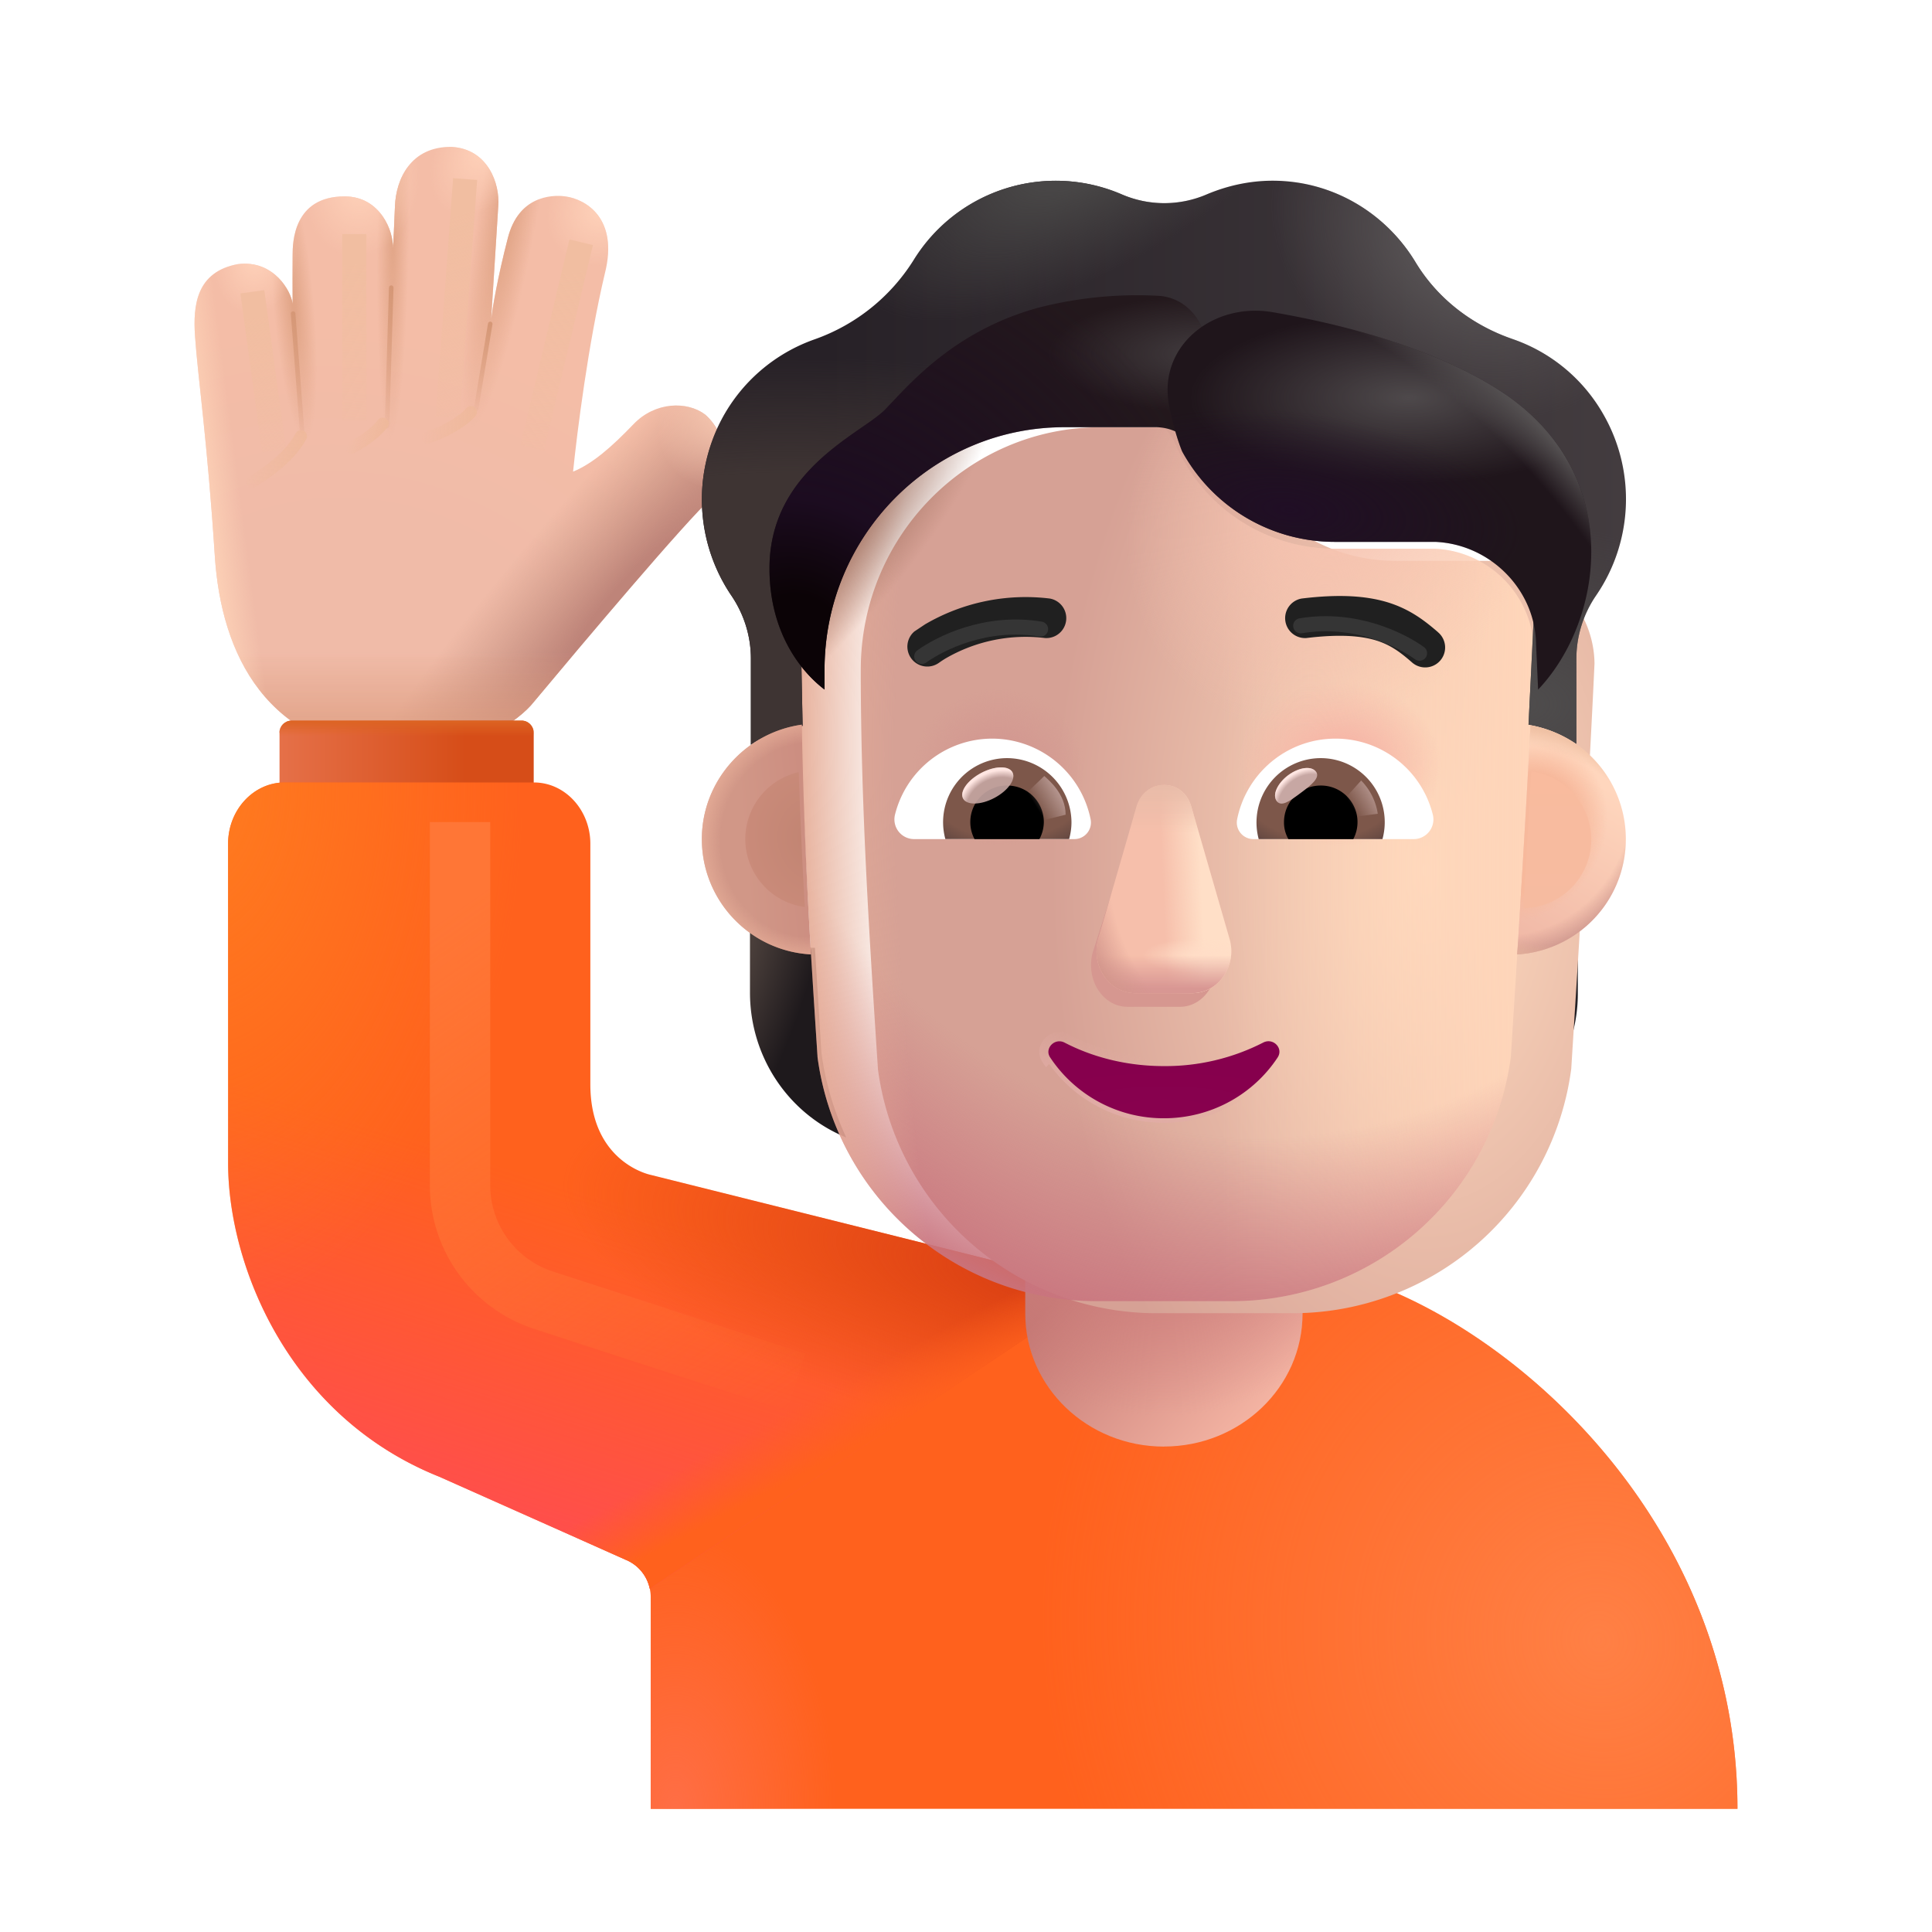 <svg xmlns="http://www.w3.org/2000/svg" width="32" height="32" fill="none"><path fill="url(#a)" d="M3.558 9.207c-.125-1.922-.281-2.959-.328-3.641-.035-.512.023-1.066.71-1.191.598-.075.884.451.907.66-.003-.2 0-.68 0-.805 0-.21.008-.977.86-.977.6 0 .816.588.8.864.01-.102.023-.413.035-.707.019-.434.252-.99.946-.977.597.04.793.613.765.977l-.117 1.867c.024-.188.102-.665.277-1.34.175-.675.702-.72.957-.683.326.046.88.36.649 1.273-.275 1.156-.462 2.644-.527 3.285.324-.133.642-.412 1.001-.787.36-.375.887-.383 1.184-.16.34.292.522.967.12 1.369-.463.425-2.13 2.405-2.958 3.395-.229.291-.997.875-2.234.875-2.203-.094-2.942-1.677-3.047-3.297Z"/><path fill="url(#b)" d="M3.558 9.207c-.125-1.922-.281-2.959-.328-3.641-.035-.512.023-1.066.71-1.191.598-.075.884.451.907.66-.003-.2 0-.68 0-.805 0-.21.008-.977.86-.977.6 0 .816.588.8.864.01-.102.023-.413.035-.707.019-.434.252-.99.946-.977.597.04.793.613.765.977l-.117 1.867c.024-.188.102-.665.277-1.34.175-.675.702-.72.957-.683.326.046.88.36.649 1.273-.275 1.156-.462 2.644-.527 3.285.324-.133.642-.412 1.001-.787.36-.375.887-.383 1.184-.16.34.292.522.967.12 1.369-.463.425-2.13 2.405-2.958 3.395-.229.291-.997.875-2.234.875-2.203-.094-2.942-1.677-3.047-3.297Z"/><path fill="url(#c)" d="M3.558 9.207c-.125-1.922-.281-2.959-.328-3.641-.035-.512.023-1.066.71-1.191.598-.075.884.451.907.66-.003-.2 0-.68 0-.805 0-.21.008-.977.86-.977.6 0 .816.588.8.864.01-.102.023-.413.035-.707.019-.434.252-.99.946-.977.597.04.793.613.765.977l-.117 1.867c.024-.188.102-.665.277-1.34.175-.675.702-.72.957-.683.326.046.88.36.649 1.273-.275 1.156-.462 2.644-.527 3.285.324-.133.642-.412 1.001-.787.36-.375.887-.383 1.184-.16.34.292.522.967.12 1.369-.463.425-2.13 2.405-2.958 3.395-.229.291-.997.875-2.234.875-2.203-.094-2.942-1.677-3.047-3.297Z"/><path fill="url(#d)" d="M3.558 9.207c-.125-1.922-.281-2.959-.328-3.641-.035-.512.023-1.066.71-1.191.598-.075.884.451.907.66-.003-.2 0-.68 0-.805 0-.21.008-.977.86-.977.6 0 .816.588.8.864.01-.102.023-.413.035-.707.019-.434.252-.99.946-.977.597.04.793.613.765.977l-.117 1.867c.024-.188.102-.665.277-1.34.175-.675.702-.72.957-.683.326.046.88.36.649 1.273-.275 1.156-.462 2.644-.527 3.285.324-.133.642-.412 1.001-.787.36-.375.887-.383 1.184-.16.34.292.522.967.12 1.369-.463.425-2.13 2.405-2.958 3.395-.229.291-.997.875-2.234.875-2.203-.094-2.942-1.677-3.047-3.297Z"/><path fill="url(#e)" d="M3.558 9.207c-.125-1.922-.281-2.959-.328-3.641-.035-.512.023-1.066.71-1.191.598-.075.884.451.907.66-.003-.2 0-.68 0-.805 0-.21.008-.977.86-.977.6 0 .816.588.8.864.01-.102.023-.413.035-.707.019-.434.252-.99.946-.977.597.04.793.613.765.977l-.117 1.867c.024-.188.102-.665.277-1.34.175-.675.702-.72.957-.683.326.046.88.36.649 1.273-.275 1.156-.462 2.644-.527 3.285.324-.133.642-.412 1.001-.787.36-.375.887-.383 1.184-.16.34.292.522.967.12 1.369-.463.425-2.13 2.405-2.958 3.395-.229.291-.997.875-2.234.875-2.203-.094-2.942-1.677-3.047-3.297Z"/><path fill="url(#f)" d="M3.558 9.207c-.125-1.922-.281-2.959-.328-3.641-.035-.512.023-1.066.71-1.191.598-.075.884.451.907.66-.003-.2 0-.68 0-.805 0-.21.008-.977.86-.977.6 0 .816.588.8.864.01-.102.023-.413.035-.707.019-.434.252-.99.946-.977.597.04.793.613.765.977l-.117 1.867c.024-.188.102-.665.277-1.34.175-.675.702-.72.957-.683.326.046.88.36.649 1.273-.275 1.156-.462 2.644-.527 3.285.324-.133.642-.412 1.001-.787.36-.375.887-.383 1.184-.16.34.292.522.967.12 1.369-.463.425-2.13 2.405-2.958 3.395-.229.291-.997.875-2.234.875-2.203-.094-2.942-1.677-3.047-3.297Z"/><path fill="url(#g)" d="M3.558 9.207c-.125-1.922-.281-2.959-.328-3.641-.035-.512.023-1.066.71-1.191.598-.075.884.451.907.66-.003-.2 0-.68 0-.805 0-.21.008-.977.86-.977.6 0 .816.588.8.864.01-.102.023-.413.035-.707.019-.434.252-.99.946-.977.597.04.793.613.765.977l-.117 1.867c.024-.188.102-.665.277-1.34.175-.675.702-.72.957-.683.326.046.88.36.649 1.273-.275 1.156-.462 2.644-.527 3.285.324-.133.642-.412 1.001-.787.36-.375.887-.383 1.184-.16.34.292.522.967.12 1.369-.463.425-2.13 2.405-2.958 3.395-.229.291-.997.875-2.234.875-2.203-.094-2.942-1.677-3.047-3.297Z"/><path fill="url(#h)" d="M3.558 9.207c-.125-1.922-.281-2.959-.328-3.641-.035-.512.023-1.066.71-1.191.598-.075.884.451.907.66-.003-.2 0-.68 0-.805 0-.21.008-.977.86-.977.6 0 .816.588.8.864.01-.102.023-.413.035-.707.019-.434.252-.99.946-.977.597.04.793.613.765.977l-.117 1.867c.024-.188.102-.665.277-1.34.175-.675.702-.72.957-.683.326.046.88.36.649 1.273-.275 1.156-.462 2.644-.527 3.285.324-.133.642-.412 1.001-.787.36-.375.887-.383 1.184-.16.34.292.522.967.12 1.369-.463.425-2.13 2.405-2.958 3.395-.229.291-.997.875-2.234.875-2.203-.094-2.942-1.677-3.047-3.297Z"/><path fill="url(#i)" d="M3.558 9.207c-.125-1.922-.281-2.959-.328-3.641-.035-.512.023-1.066.71-1.191.598-.075.884.451.907.66-.003-.2 0-.68 0-.805 0-.21.008-.977.86-.977.6 0 .816.588.8.864.01-.102.023-.413.035-.707.019-.434.252-.99.946-.977.597.04.793.613.765.977l-.117 1.867c.024-.188.102-.665.277-1.34.175-.675.702-.72.957-.683.326.046.88.36.649 1.273-.275 1.156-.462 2.644-.527 3.285.324-.133.642-.412 1.001-.787.36-.375.887-.383 1.184-.16.34.292.522.967.12 1.369-.463.425-2.13 2.405-2.958 3.395-.229.291-.997.875-2.234.875-2.203-.094-2.942-1.677-3.047-3.297Z"/><path fill="url(#j)" d="M3.558 9.207c-.125-1.922-.281-2.959-.328-3.641-.035-.512.023-1.066.71-1.191.598-.075.884.451.907.66-.003-.2 0-.68 0-.805 0-.21.008-.977.86-.977.6 0 .816.588.8.864.01-.102.023-.413.035-.707.019-.434.252-.99.946-.977.597.04.793.613.765.977l-.117 1.867c.024-.188.102-.665.277-1.34.175-.675.702-.72.957-.683.326.046.88.36.649 1.273-.275 1.156-.462 2.644-.527 3.285.324-.133.642-.412 1.001-.787.36-.375.887-.383 1.184-.16.34.292.522.967.12 1.369-.463.425-2.13 2.405-2.958 3.395-.229.291-.997.875-2.234.875-2.203-.094-2.942-1.677-3.047-3.297Z"/><path fill="url(#k)" d="M3.558 9.207c-.125-1.922-.281-2.959-.328-3.641-.035-.512.023-1.066.71-1.191.598-.075.884.451.907.66-.003-.2 0-.68 0-.805 0-.21.008-.977.86-.977.6 0 .816.588.8.864.01-.102.023-.413.035-.707.019-.434.252-.99.946-.977.597.04.793.613.765.977l-.117 1.867c.024-.188.102-.665.277-1.34.175-.675.702-.72.957-.683.326.046.88.36.649 1.273-.275 1.156-.462 2.644-.527 3.285.324-.133.642-.412 1.001-.787.36-.375.887-.383 1.184-.16.34.292.522.967.12 1.369-.463.425-2.13 2.405-2.958 3.395-.229.291-.997.875-2.234.875-2.203-.094-2.942-1.677-3.047-3.297Z"/><path fill="url(#l)" d="M3.558 9.207c-.125-1.922-.281-2.959-.328-3.641-.035-.512.023-1.066.71-1.191.598-.075.884.451.907.66-.003-.2 0-.68 0-.805 0-.21.008-.977.86-.977.6 0 .816.588.8.864.01-.102.023-.413.035-.707.019-.434.252-.99.946-.977.597.04.793.613.765.977l-.117 1.867c.024-.188.102-.665.277-1.34.175-.675.702-.72.957-.683.326.046.88.36.649 1.273-.275 1.156-.462 2.644-.527 3.285.324-.133.642-.412 1.001-.787.36-.375.887-.383 1.184-.16.34.292.522.967.12 1.369-.463.425-2.13 2.405-2.958 3.395-.229.291-.997.875-2.234.875-2.203-.094-2.942-1.677-3.047-3.297Z"/><path fill="url(#m)" d="M4.628 12.136c0-.11.09-.2.2-.2H8.64c.11 0 .2.09.2.2v1.714H4.63v-1.714Z"/><path fill="url(#n)" d="M4.628 12.136c0-.11.09-.2.2-.2H8.64c.11 0 .2.09.2.2v1.714H4.63v-1.714Z"/><path fill="#FF611D" d="M20.305 20.96h.973c2.5 0 7.5 3.5 7.5 9h-18v-3.5a.67.67 0 0 0-.416-.626L7.278 24.46c-2.5-1-3.5-3.5-3.5-5.198v-5.287c0-.564.425-1.015.935-1.015h4.13c.52 0 .935.461.935 1.015v3.985c0 1.302 1 1.5 1 1.5l6 1.5h3.527Z"/><path fill="url(#o)" d="M20.305 20.96h.973c2.5 0 7.5 3.5 7.5 9h-18v-3.5a.67.67 0 0 0-.416-.626L7.278 24.46c-2.5-1-3.5-3.5-3.5-5.198v-5.287c0-.564.425-1.015.935-1.015h4.13c.52 0 .935.461.935 1.015v3.985c0 1.302 1 1.5 1 1.5l6 1.5h3.527Z"/><path fill="url(#p)" d="M20.305 20.96h.973c2.5 0 7.5 3.5 7.5 9h-18v-3.5a.67.67 0 0 0-.416-.626L7.278 24.46c-2.5-1-3.5-3.5-3.5-5.198v-5.287c0-.564.425-1.015.935-1.015h4.13c.52 0 .935.461.935 1.015v3.985c0 1.302 1 1.5 1 1.5l6 1.5h3.527Z"/><path fill="url(#q)" d="m18.636 21.069-7.874 5.245a.66.66 0 0 0-.4-.48L7.278 24.46c-2.5-1-3.5-3.5-3.5-5.198v-5.287c0-.564.425-1.015.935-1.015h4.13c.52 0 .935.461.935 1.015v3.985c0 1.302 1 1.5 1 1.5l6 1.5 1.858.11Z"/><path fill="url(#r)" d="m18.636 21.069-7.874 5.245a.66.66 0 0 0-.4-.48L7.278 24.46c-2.5-1-3.5-3.5-3.5-5.198v-5.287c0-.564.425-1.015.935-1.015h4.13c.52 0 .935.461.935 1.015v3.985c0 1.302 1 1.5 1 1.5l6 1.5 1.858.11Z"/><path fill="url(#s)" d="m18.636 21.069-7.874 5.245a.66.66 0 0 0-.4-.48L7.278 24.46c-2.5-1-3.5-3.5-3.5-5.198v-5.287c0-.564.425-1.015.935-1.015h4.13c.52 0 .935.461.935 1.015v3.985c0 1.302 1 1.5 1 1.5l6 1.5 1.858.11Z"/><path fill="url(#t)" d="m18.636 21.069-7.874 5.245a.66.66 0 0 0-.4-.48L7.278 24.46c-2.5-1-3.5-3.5-3.5-5.198v-5.287c0-.564.425-1.015.935-1.015h4.13c.52 0 .935.461.935 1.015v3.985c0 1.302 1 1.5 1 1.5l6 1.5 1.858.11Z"/><path fill="url(#u)" d="M19.278 23.96c-1.268 0-2.296-.986-2.296-2.201v-2.6c0-1.214 1.028-2.2 2.296-2.2 1.268 0 2.296.986 2.296 2.2v2.6c0 1.215-1.028 2.2-2.296 2.2Z"/><path fill="url(#v)" d="M19.278 23.96c-1.268 0-2.296-.986-2.296-2.201v-2.6c0-1.214 1.028-2.2 2.296-2.2 1.268 0 2.296.986 2.296 2.2v2.6c0 1.215-1.028 2.2-2.296 2.2Z"/><g filter="url(#w)"><path stroke="url(#x)" d="M7.62 13.616v6.016A2 2 0 0 0 9 21.534l4.183 1.363"/></g><g filter="url(#y)"><path stroke="url(#z)" stroke-linecap="round" stroke-width=".075" d="m4.855 5.194.148 1.945"/></g><g filter="url(#A)"><path stroke="url(#B)" stroke-linecap="round" stroke-width=".075" d="M6.48 4.764 6.41 7.06"/></g><g filter="url(#C)"><path stroke="url(#D)" stroke-linecap="round" stroke-width=".075" d="m8.12 5.365-.234 1.407"/></g><g filter="url(#E)"><path stroke="url(#F)" stroke-width=".4" d="m4.18 4.833.36 2.633"/></g><g filter="url(#G)"><path stroke="url(#H)" stroke-width=".4" d="M5.868 3.877v3.089"/></g><g filter="url(#I)"><path stroke="url(#J)" stroke-width=".4" d="M7.704 2.966 7.415 6.91"/></g><g filter="url(#K)"><path stroke="url(#L)" stroke-width=".4" d="m9.626 4.013-.812 3.406"/></g><g filter="url(#M)"><path stroke="url(#N)" stroke-linecap="round" stroke-width=".2" d="M4.173 7.981c.11-.062.617-.378.812-.757"/></g><g filter="url(#O)"><path stroke="url(#P)" stroke-linecap="round" stroke-width=".2" d="M6.34 7.016c-.13.165-.332.3-.518.4"/></g><g filter="url(#Q)"><path stroke="url(#R)" stroke-linecap="round" stroke-width=".2" d="M7.8 6.824c-.131.165-.502.36-.713.423"/></g><path fill="url(#S)" d="M25.058 15.7a1.95 1.95 0 0 0 1.076-.367v1.107a2.583 2.583 0 0 1-1.594 2.4c.202-.43.341-.9.41-1.402l.108-1.738Z"/><path fill="url(#T)" d="M13.497 15.7a1.95 1.95 0 0 1-1.075-.367v1.107c0 1.062.633 2.008 1.594 2.4a4.86 4.86 0 0 1-.411-1.402l-.108-1.738Z"/><g filter="url(#U)"><path fill="url(#V)" d="M13.54 17.501a4.656 4.656 0 0 0 4.621 4.05h2.243a4.656 4.656 0 0 0 4.621-4.05c.14-2.24.281-4.47.385-6.709a1.723 1.723 0 0 0-1.64-1.703h-1.664a2.88 2.88 0 0 1-2.63-1.716.79.79 0 0 0-.732-.497h-1.513c-2.195 0-3.974 1.799-3.974 4.018 0 2.213.139 4.39.284 6.607Z"/></g><path fill="url(#W)" d="M13.54 17.501a4.656 4.656 0 0 0 4.621 4.05h2.243a4.656 4.656 0 0 0 4.621-4.05c.14-2.24.281-4.47.385-6.709a1.723 1.723 0 0 0-1.64-1.703h-1.664a2.88 2.88 0 0 1-2.63-1.716.79.79 0 0 0-.732-.497h-1.513c-2.195 0-3.974 1.799-3.974 4.018 0 2.213.139 4.39.284 6.607Z"/><path fill="url(#X)" d="M13.54 17.501a4.656 4.656 0 0 0 4.621 4.05h2.243a4.656 4.656 0 0 0 4.621-4.05c.14-2.24.281-4.47.385-6.709a1.723 1.723 0 0 0-1.64-1.703h-1.664a2.88 2.88 0 0 1-2.63-1.716.79.79 0 0 0-.732-.497h-1.513c-2.195 0-3.974 1.799-3.974 4.018 0 2.213.139 4.39.284 6.607Z"/><path fill="url(#Y)" d="M13.54 17.501a4.656 4.656 0 0 0 4.621 4.05h2.243a4.656 4.656 0 0 0 4.621-4.05c.14-2.24.281-4.47.385-6.709a1.723 1.723 0 0 0-1.64-1.703h-1.664a2.88 2.88 0 0 1-2.63-1.716.79.79 0 0 0-.732-.497h-1.513c-2.195 0-3.974 1.799-3.974 4.018 0 2.213.139 4.39.284 6.607Z"/><path fill="url(#Z)" d="M13.54 17.501a4.656 4.656 0 0 0 4.621 4.05h2.243a4.656 4.656 0 0 0 4.621-4.05c.14-2.24.281-4.47.385-6.709a1.723 1.723 0 0 0-1.64-1.703h-1.664a2.88 2.88 0 0 1-2.63-1.716.79.79 0 0 0-.732-.497h-1.513c-2.195 0-3.974 1.799-3.974 4.018 0 2.213.139 4.39.284 6.607Z"/><path fill="url(#aa)" d="M13.54 17.501a4.656 4.656 0 0 0 4.621 4.05h2.243a4.656 4.656 0 0 0 4.621-4.05c.14-2.24.281-4.47.385-6.709a1.723 1.723 0 0 0-1.64-1.703h-1.664a2.88 2.88 0 0 1-2.63-1.716.79.79 0 0 0-.732-.497h-1.513c-2.195 0-3.974 1.799-3.974 4.018 0 2.213.139 4.39.284 6.607Z"/><path fill="url(#ab)" d="M13.54 17.501a4.656 4.656 0 0 0 4.621 4.05h2.243a4.656 4.656 0 0 0 4.621-4.05c.14-2.24.281-4.47.385-6.709a1.723 1.723 0 0 0-1.64-1.703h-1.664a2.88 2.88 0 0 1-2.63-1.716.79.79 0 0 0-.732-.497h-1.513c-2.195 0-3.974 1.799-3.974 4.018 0 2.213.139 4.39.284 6.607Z"/><path fill="url(#ac)" d="M13.54 17.501a4.656 4.656 0 0 0 4.621 4.05h2.243a4.656 4.656 0 0 0 4.621-4.05c.14-2.24.281-4.47.385-6.709a1.723 1.723 0 0 0-1.64-1.703h-1.664a2.88 2.88 0 0 1-2.63-1.716.79.79 0 0 0-.732-.497h-1.513c-2.195 0-3.974 1.799-3.974 4.018 0 2.213.139 4.39.284 6.607Z"/><g filter="url(#ad)"><path fill="#D69790" d="m18.8 13.59-.702 2.187c-.12.45.168.899.576.899h.87c.408 0 .696-.457.576-.9l-.588-2.185c-.126-.484-.6-.484-.731 0Z"/></g><g filter="url(#ae)"><path fill="#F6BFAB" d="m18.823 13.364-.632 2.186c-.129.45.18.9.62.9h.934c.439 0 .749-.457.62-.9l-.632-2.186c-.136-.484-.768-.484-.91 0Z"/><path fill="url(#af)" d="m18.823 13.364-.632 2.186c-.129.45.18.9.62.9h.934c.439 0 .749-.457.62-.9l-.632-2.186c-.136-.484-.768-.484-.91 0Z"/><path fill="url(#ag)" d="m18.823 13.364-.632 2.186c-.129.45.18.9.62.9h.934c.439 0 .749-.457.62-.9l-.632-2.186c-.136-.484-.768-.484-.91 0Z"/><path fill="url(#ah)" d="m18.823 13.364-.632 2.186c-.129.45.18.9.62.9h.934c.439 0 .749-.457.62-.9l-.632-2.186c-.136-.484-.768-.484-.91 0Z"/><path fill="url(#ai)" d="m18.823 13.364-.632 2.186c-.129.45.18.9.62.9h.934c.439 0 .749-.457.62-.9l-.632-2.186c-.136-.484-.768-.484-.91 0Z"/><path fill="url(#aj)" d="m18.823 13.364-.632 2.186c-.129.45.18.9.62.9h.934c.439 0 .749-.457.62-.9l-.632-2.186c-.136-.484-.768-.484-.91 0Z"/></g><g filter="url(#ak)"><path stroke="url(#al)" stroke-width=".15" d="M17.665 17.2a3.498 3.498 0 0 0 1.613.383 3.48 3.48 0 0 0 1.613-.382.257.257 0 0 1 .306.05.24.24 0 0 1 .026.306l-.062-.041a2.251 2.251 0 0 1-1.883 1.006c-.79 0-1.484-.402-1.883-1.006l.27-.315Zm0 0a.257.257 0 0 0-.306.053.238.238 0 0 0-.026.305l.332-.357Z"/></g><path fill="url(#am)" d="M19.278 17.658c-.604 0-1.17-.142-1.647-.39-.163-.083-.338.1-.236.248a2.252 2.252 0 0 0 1.883 1.006c.79 0 1.485-.402 1.883-1.006.102-.154-.073-.331-.236-.249a3.554 3.554 0 0 1-1.647.391Z"/><g filter="url(#an)"><path fill="url(#ao)" d="M25.05 6.315a2.76 2.76 0 0 1 1.508 1.25 2.819 2.819 0 0 1-.126 3.004c-.208.306-.322.67-.322 1.04v1.412a2.072 2.072 0 0 0-.793-.319l.093-1.91a1.723 1.723 0 0 0-1.64-1.703h-1.665a2.88 2.88 0 0 1-2.63-1.716.79.79 0 0 0-.73-.497H17.23c-2.194 0-3.973 1.799-3.973 4.018l.037 1.828c-.302.045-.618.145-.857.314v-1.428c0-.37-.113-.733-.321-1.04a2.843 2.843 0 0 1-.17-2.908 2.788 2.788 0 0 1 1.545-1.339 3.188 3.188 0 0 0 1.646-1.32 2.765 2.765 0 0 1 3.437-1.084c.454.197.965.197 1.419 0 .334-.14.7-.224 1.085-.224 1.002 0 1.879.543 2.365 1.346.365.606.94 1.046 1.608 1.276Z"/><path fill="url(#ap)" d="M25.05 6.315a2.76 2.76 0 0 1 1.508 1.25 2.819 2.819 0 0 1-.126 3.004c-.208.306-.322.67-.322 1.04v1.412a2.072 2.072 0 0 0-.793-.319l.093-1.91a1.723 1.723 0 0 0-1.64-1.703h-1.665a2.88 2.88 0 0 1-2.63-1.716.79.79 0 0 0-.73-.497H17.23c-2.194 0-3.973 1.799-3.973 4.018l.037 1.828c-.302.045-.618.145-.857.314v-1.428c0-.37-.113-.733-.321-1.04a2.843 2.843 0 0 1-.17-2.908 2.788 2.788 0 0 1 1.545-1.339 3.188 3.188 0 0 0 1.646-1.32 2.765 2.765 0 0 1 3.437-1.084c.454.197.965.197 1.419 0 .334-.14.7-.224 1.085-.224 1.002 0 1.879.543 2.365 1.346.365.606.94 1.046 1.608 1.276Z"/><path fill="url(#aq)" d="M25.05 6.315a2.76 2.76 0 0 1 1.508 1.25 2.819 2.819 0 0 1-.126 3.004c-.208.306-.322.67-.322 1.04v1.412a2.072 2.072 0 0 0-.793-.319l.093-1.91a1.723 1.723 0 0 0-1.64-1.703h-1.665a2.88 2.88 0 0 1-2.63-1.716.79.79 0 0 0-.73-.497H17.23c-2.194 0-3.973 1.799-3.973 4.018l.037 1.828c-.302.045-.618.145-.857.314v-1.428c0-.37-.113-.733-.321-1.04a2.843 2.843 0 0 1-.17-2.908 2.788 2.788 0 0 1 1.545-1.339 3.188 3.188 0 0 0 1.646-1.32 2.765 2.765 0 0 1 3.437-1.084c.454.197.965.197 1.419 0 .334-.14.7-.224 1.085-.224 1.002 0 1.879.543 2.365 1.346.365.606.94 1.046 1.608 1.276Z"/><path fill="url(#ar)" d="M25.05 6.315a2.76 2.76 0 0 1 1.508 1.25 2.819 2.819 0 0 1-.126 3.004c-.208.306-.322.67-.322 1.04v1.412a2.072 2.072 0 0 0-.793-.319l.093-1.91a1.723 1.723 0 0 0-1.64-1.703h-1.665a2.88 2.88 0 0 1-2.63-1.716.79.79 0 0 0-.73-.497H17.23c-2.194 0-3.973 1.799-3.973 4.018l.037 1.828c-.302.045-.618.145-.857.314v-1.428c0-.37-.113-.733-.321-1.04a2.843 2.843 0 0 1-.17-2.908 2.788 2.788 0 0 1 1.545-1.339 3.188 3.188 0 0 0 1.646-1.32 2.765 2.765 0 0 1 3.437-1.084c.454.197.965.197 1.419 0 .334-.14.7-.224 1.085-.224 1.002 0 1.879.543 2.365 1.346.365.606.94 1.046 1.608 1.276Z"/><path fill="url(#as)" d="M25.05 6.315a2.76 2.76 0 0 1 1.508 1.25 2.819 2.819 0 0 1-.126 3.004c-.208.306-.322.67-.322 1.04v1.412a2.072 2.072 0 0 0-.793-.319l.093-1.91a1.723 1.723 0 0 0-1.64-1.703h-1.665a2.88 2.88 0 0 1-2.63-1.716.79.79 0 0 0-.73-.497H17.23c-2.194 0-3.973 1.799-3.973 4.018l.037 1.828c-.302.045-.618.145-.857.314v-1.428c0-.37-.113-.733-.321-1.04a2.843 2.843 0 0 1-.17-2.908 2.788 2.788 0 0 1 1.545-1.339 3.188 3.188 0 0 0 1.646-1.32 2.765 2.765 0 0 1 3.437-1.084c.454.197.965.197 1.419 0 .334-.14.7-.224 1.085-.224 1.002 0 1.879.543 2.365 1.346.365.606.94 1.046 1.608 1.276Z"/></g><g filter="url(#at)"><path fill="#202020" d="M23.717 10.67c-.209-.18-.451-.373-.818-.489-.362-.113-.815-.144-1.442-.067a.33.33 0 0 0 .08.654c.573-.07.923-.033 1.164.042.236.075.395.195.582.358a.33.33 0 1 0 .434-.497Z"/></g><g filter="url(#au)"><path fill="#202020" d="M15.222 10.541a3.299 3.299 0 0 1 2.068-.427.33.33 0 0 1-.08.654 2.639 2.639 0 0 0-1.65.339 1.694 1.694 0 0 0-.108.071l-.003.002a.33.33 0 0 1-.404-.521l.177-.118Z"/></g><g filter="url(#av)"><path fill="#23181C" d="M19.554 7.536a2.994 2.994 0 0 1-.078-.163.79.79 0 0 0-.732-.497H17.23c-2.194 0-3.973 1.798-3.973 4.018v.327c-.404-.307-.912-.957-.912-2.007 0-1.274.929-1.919 1.522-2.33.167-.115.308-.213.393-.3l.119-.125c.415-.441 1.156-1.226 2.449-1.57a6.586 6.586 0 0 1 1.946-.19c.473.02.805.43.805.902v1.92l-.025.015Z"/><path fill="url(#aw)" d="M19.554 7.536a2.994 2.994 0 0 1-.078-.163.79.79 0 0 0-.732-.497H17.23c-2.194 0-3.973 1.798-3.973 4.018v.327c-.404-.307-.912-.957-.912-2.007 0-1.274.929-1.919 1.522-2.33.167-.115.308-.213.393-.3l.119-.125c.415-.441 1.156-1.226 2.449-1.57a6.586 6.586 0 0 1 1.946-.19c.473.02.805.43.805.902v1.92l-.025.015Z"/><path fill="url(#ax)" d="M19.554 7.536a2.994 2.994 0 0 1-.078-.163.79.79 0 0 0-.732-.497H17.23c-2.194 0-3.973 1.798-3.973 4.018v.327c-.404-.307-.912-.957-.912-2.007 0-1.274.929-1.919 1.522-2.33.167-.115.308-.213.393-.3l.119-.125c.415-.441 1.156-1.226 2.449-1.57a6.586 6.586 0 0 1 1.946-.19c.473.02.805.43.805.902v1.92l-.025.015Z"/></g><g filter="url(#ay)"><path fill="#1F151B" d="m25.476 11.42-.034-.75c-.013-.908-.763-1.657-1.671-1.695h-1.665a2.88 2.88 0 0 1-2.526-1.498s-.125-.29-.216-.76c-.19-.985.728-1.717 1.716-1.546 1.23.212 2.71.613 3.777 1.31 2.075 1.353 1.711 3.791.62 4.94Z"/><path fill="url(#az)" d="m25.476 11.42-.034-.75c-.013-.908-.763-1.657-1.671-1.695h-1.665a2.88 2.88 0 0 1-2.526-1.498s-.125-.29-.216-.76c-.19-.985.728-1.717 1.716-1.546 1.23.212 2.71.613 3.777 1.31 2.075 1.353 1.711 3.791.62 4.94Z"/><path fill="url(#aA)" d="m25.476 11.42-.034-.75c-.013-.908-.763-1.657-1.671-1.695h-1.665a2.88 2.88 0 0 1-2.526-1.498s-.125-.29-.216-.76c-.19-.985.728-1.717 1.716-1.546 1.23.212 2.71.613 3.777 1.31 2.075 1.353 1.711 3.791.62 4.94Z"/><path fill="url(#aB)" d="m25.476 11.42-.034-.75c-.013-.908-.763-1.657-1.671-1.695h-1.665a2.88 2.88 0 0 1-2.526-1.498s-.125-.29-.216-.76c-.19-.985.728-1.717 1.716-1.546 1.23.212 2.71.613 3.777 1.31 2.075 1.353 1.711 3.791.62 4.94Z"/></g><path fill="#fff" d="M22.121 12.234a1.66 1.66 0 0 1 1.611 1.259.326.326 0 0 1-.318.405H20.76a.274.274 0 0 1-.27-.323c.15-.762.82-1.341 1.63-1.341Z"/><path fill="url(#aC)" d="M21.875 12.557a1.061 1.061 0 0 1 1.023 1.341h-2.05a1.065 1.065 0 0 1 1.027-1.341Z"/><path fill="#000" d="M21.267 13.618c0-.337.27-.607.608-.607a.605.605 0 0 1 .54.887H21.34a.55.55 0 0 1-.073-.28Z"/><g filter="url(#aD)"><path fill="#C7A7A3" d="M21.797 12.781c.076.101-.082.225-.262.359-.18.134-.313.229-.389.128-.075-.101.01-.292.189-.427.18-.134.386-.16.462-.06Z"/><path fill="url(#aE)" d="M21.797 12.781c.076.101-.082.225-.262.359-.18.134-.313.229-.389.128-.075-.101.01-.292.189-.427.18-.134.386-.16.462-.06Z"/></g><g filter="url(#aF)"><path fill="url(#aG)" d="M22.82 13.478a.998.998 0 0 0-.275-.55l-.309.34.14.27.444-.06Z"/></g><path fill="#fff" d="M16.435 12.234a1.66 1.66 0 0 0-1.611 1.259.326.326 0 0 0 .318.405h2.653a.274.274 0 0 0 .27-.323 1.666 1.666 0 0 0-1.63-1.341Z"/><path fill="url(#aH)" d="M16.68 12.557a1.061 1.061 0 0 0-1.022 1.34h2.05c.025-.09.039-.182.039-.279a1.069 1.069 0 0 0-1.066-1.061Z"/><path fill="#000" d="M17.289 13.618a.605.605 0 0 0-.608-.607.605.605 0 0 0-.54.887h1.075a.603.603 0 0 0 .073-.28Z"/><g filter="url(#aI)"><path fill="url(#aJ)" d="M17.65 13.493c0-.343-.278-.571-.354-.64l-.343.331.211.43.487-.12Z"/></g><g filter="url(#aK)" transform="rotate(-27.914 16.36 13.01)"><ellipse cx="16.361" cy="13.01" fill="#C7A7A3" fill-opacity=".9" rx=".463" ry=".234"/><ellipse cx="16.361" cy="13.01" fill="url(#aL)" rx=".463" ry=".234"/></g><path fill="url(#aM)" d="M25.13 15.808c.079-1.265.154-2.53.22-3.795a1.914 1.914 0 0 1-.22 3.795Z"/><path fill="url(#aN)" d="M25.13 15.808c.079-1.265.154-2.53.22-3.795a1.914 1.914 0 0 1-.22 3.795Z"/><path fill="url(#aO)" d="M25.13 15.808c.079-1.265.154-2.53.22-3.795a1.914 1.914 0 0 1-.22 3.795Z"/><path fill="url(#aP)" d="M25.13 15.808c.079-1.265.154-2.53.22-3.795a1.914 1.914 0 0 1-.22 3.795Z"/><path fill="url(#aQ)" d="M13.28 12.003c-.93.13-1.655.93-1.655 1.895 0 1.022.8 1.856 1.808 1.91a92.87 92.87 0 0 1-.153-3.805Z"/><path fill="url(#aR)" d="M13.28 12.003c-.93.13-1.655.93-1.655 1.895 0 1.022.8 1.856 1.808 1.91a92.87 92.87 0 0 1-.153-3.805Z"/><g filter="url(#aS)"><path fill="url(#aT)" d="M13.23 12.789a1.136 1.136 0 0 0 .1 2.234 92.733 92.733 0 0 1-.1-2.234Z"/></g><g filter="url(#aU)"><path fill="url(#aV)" d="M25.23 15.042c.046-.754.09-1.508.132-2.263a1.136 1.136 0 0 1-.132 2.263Z"/></g><g filter="url(#aW)"><path stroke="#353535" stroke-linecap="round" stroke-width=".25" d="M15.267 10.873c.305-.219 1.067-.604 1.968-.453"/></g><g filter="url(#aX)"><path stroke="#353535" stroke-linecap="round" stroke-width=".25" d="M23.512 10.819c-.305-.22-1.067-.605-1.968-.454"/></g><defs><radialGradient id="a" cx="0" cy="0" r="1" gradientTransform="rotate(-68.885 11.703 1.447) scale(6.477 7.749)" gradientUnits="userSpaceOnUse"><stop offset=".475" stop-color="#F0BBA8"/><stop offset="1" stop-color="#F4BDA7"/></radialGradient><radialGradient id="b" cx="0" cy="0" r="1" gradientTransform="matrix(-6.25 7.25 -1.426 -1.229 10.402 9.957)" gradientUnits="userSpaceOnUse"><stop offset=".147" stop-color="#BE8479"/><stop offset="1" stop-color="#C38E7C" stop-opacity="0"/></radialGradient><radialGradient id="d" cx="0" cy="0" r="1" gradientTransform="rotate(85.056 -.31 5.165) scale(2.266 .337)" gradientUnits="userSpaceOnUse"><stop offset=".077" stop-color="#E1A587"/><stop offset="1" stop-color="#E1A587" stop-opacity="0"/></radialGradient><radialGradient id="e" cx="0" cy="0" r="1" gradientTransform="rotate(90.788 1.35 5.144) scale(3.407 .266)" gradientUnits="userSpaceOnUse"><stop stop-color="#E1A587"/><stop offset="1" stop-color="#E1A587" stop-opacity="0"/></radialGradient><radialGradient id="f" cx="0" cy="0" r="1" gradientTransform="rotate(99.609 2.93 5.132) scale(4.025 .499)" gradientUnits="userSpaceOnUse"><stop offset=".202" stop-color="#E1A587"/><stop offset="1" stop-color="#E1A587" stop-opacity="0"/></radialGradient><radialGradient id="g" cx="0" cy="0" r="1" gradientTransform="rotate(131.934 4.218 3.955) scale(.992 .871)" gradientUnits="userSpaceOnUse"><stop stop-color="#FFD2BA"/><stop offset="1" stop-color="#FFD2BA" stop-opacity="0"/></radialGradient><radialGradient id="h" cx="0" cy="0" r="1" gradientTransform="rotate(121.412 3.344 3.475) scale(1.248 .771)" gradientUnits="userSpaceOnUse"><stop stop-color="#FFD2BA"/><stop offset="1" stop-color="#FFD2BA" stop-opacity="0"/></radialGradient><radialGradient id="i" cx="0" cy="0" r="1" gradientTransform="rotate(99.841 1.722 4.03) scale(1.244 .955)" gradientUnits="userSpaceOnUse"><stop stop-color="#FFD2BA"/><stop offset="1" stop-color="#FFD2BA" stop-opacity="0"/></radialGradient><radialGradient id="j" cx="0" cy="0" r="1" gradientTransform="rotate(98.13 .276 3.962) scale(.973 .692)" gradientUnits="userSpaceOnUse"><stop stop-color="#FFD2BA"/><stop offset="1" stop-color="#FFD2BA" stop-opacity="0"/></radialGradient><radialGradient id="k" cx="0" cy="0" r="1" gradientTransform="matrix(-1.091 1.091 -.854 -.854 12.273 6.73)" gradientUnits="userSpaceOnUse"><stop stop-color="#FFD2BA"/><stop offset="1" stop-color="#FFD2BA" stop-opacity="0"/></radialGradient><radialGradient id="o" cx="0" cy="0" r="1" gradientTransform="matrix(-8.715 2.798 -2.984 -9.293 26.45 27.16)" gradientUnits="userSpaceOnUse"><stop stop-color="#FF8045"/><stop offset="1" stop-color="#FF8045" stop-opacity="0"/></radialGradient><radialGradient id="p" cx="0" cy="0" r="1" gradientTransform="matrix(0 -4.625 2.666 0 11.183 29.96)" gradientUnits="userSpaceOnUse"><stop stop-color="#FF6E45"/><stop offset="1" stop-color="#FF6E45" stop-opacity="0"/></radialGradient><radialGradient id="r" cx="0" cy="0" r="1" gradientTransform="matrix(0 8.812 -5.438 0 3.245 12.96)" gradientUnits="userSpaceOnUse"><stop stop-color="#FF7C1F"/><stop offset="1" stop-color="#FF7C1F" stop-opacity="0"/></radialGradient><radialGradient id="s" cx="0" cy="0" r="1" gradientTransform="matrix(-7.945 -1.838 .619 -2.676 17.26 21.262)" gradientUnits="userSpaceOnUse"><stop stop-color="#D93F13"/><stop offset="1" stop-color="#D93F13" stop-opacity="0"/></radialGradient><radialGradient id="v" cx="0" cy="0" r="1" gradientTransform="matrix(0 4 -4.017 0 19.278 19.453)" gradientUnits="userSpaceOnUse"><stop offset=".18" stop-color="#CE7E7D"/><stop offset="1" stop-color="#CE7E7D" stop-opacity="0"/></radialGradient><radialGradient id="S" cx="0" cy="0" r="1" gradientTransform="rotate(69.657 1.446 25.582) scale(2.561 3.042)" gradientUnits="userSpaceOnUse"><stop offset=".215" stop-color="#313131"/><stop offset="1" stop-color="#1A161E"/></radialGradient><radialGradient id="T" cx="0" cy="0" r="1" gradientTransform="matrix(1.756 .552 -1.702 5.416 12.076 15.916)" gradientUnits="userSpaceOnUse"><stop stop-color="#564943"/><stop offset=".746" stop-color="#1E191C"/></radialGradient><radialGradient id="V" cx="0" cy="0" r="1" gradientTransform="matrix(-6.216 0 0 -10.997 22.617 14.214)" gradientUnits="userSpaceOnUse"><stop stop-color="#FFDCC0"/><stop offset="1" stop-color="#D6A195"/></radialGradient><radialGradient id="X" cx="0" cy="0" r="1" gradientTransform="rotate(94.47 7.258 13.376) scale(15.229 12.611)" gradientUnits="userSpaceOnUse"><stop offset=".767" stop-color="#C9747E" stop-opacity="0"/><stop offset="1" stop-color="#C9747E"/></radialGradient><radialGradient id="Y" cx="0" cy="0" r="1" gradientTransform="matrix(0 -1.365 1.69 0 22.188 12.652)" gradientUnits="userSpaceOnUse"><stop offset=".325" stop-color="#F6B8A8"/><stop offset="1" stop-color="#F6B8A8" stop-opacity="0"/></radialGradient><radialGradient id="Z" cx="0" cy="0" r="1" gradientTransform="matrix(.005 -1.301 1.416 .005 16.543 12.708)" gradientUnits="userSpaceOnUse"><stop offset=".378" stop-color="#D39991"/><stop offset="1" stop-color="#D39991" stop-opacity="0"/></radialGradient><radialGradient id="aa" cx="0" cy="0" r="1" gradientTransform="rotate(176.388 11.437 8.063) scale(10.123 25.858)" gradientUnits="userSpaceOnUse"><stop offset=".836" stop-color="#E6AD97" stop-opacity="0"/><stop offset="1" stop-color="#E6AD97"/></radialGradient><radialGradient id="ab" cx="0" cy="0" r="1" gradientTransform="matrix(3.684 -3.898 1.427 1.349 12.777 9.07)" gradientUnits="userSpaceOnUse"><stop offset=".428" stop-color="#9F6D5C"/><stop offset="1" stop-color="#9F6D5C" stop-opacity="0"/></radialGradient><radialGradient id="ac" cx="0" cy="0" r="1" gradientTransform="matrix(-2.073 3.428 -2.83 -1.711 22.164 8.293)" gradientUnits="userSpaceOnUse"><stop offset=".078" stop-color="#F6C3B0"/><stop offset="1" stop-color="#F6C3B0" stop-opacity="0"/></radialGradient><radialGradient id="ag" cx="0" cy="0" r="1" gradientTransform="rotate(90 2 17.832) scale(.29 .912)" gradientUnits="userSpaceOnUse"><stop stop-color="#FFDDC7"/><stop offset="1" stop-color="#FFDDC7" stop-opacity="0"/></radialGradient><radialGradient id="ai" cx="0" cy="0" r="1" gradientTransform="rotate(155.369 8.331 9.757) scale(1.99 3.198)" gradientUnits="userSpaceOnUse"><stop offset=".714" stop-color="#D3968C" stop-opacity="0"/><stop offset="1" stop-color="#D3968C"/></radialGradient><radialGradient id="am" cx="0" cy="0" r="1" gradientTransform="matrix(0 -.857 3.448 0 19.278 18.422)" gradientUnits="userSpaceOnUse"><stop stop-color="#88014E"/><stop offset="1" stop-color="#86004D"/></radialGradient><radialGradient id="ap" cx="0" cy="0" r="1" gradientTransform="matrix(0 -4.163 10.529 0 13.06 10.774)" gradientUnits="userSpaceOnUse"><stop offset=".536" stop-color="#3E3433"/><stop offset="1" stop-color="#3E3433" stop-opacity="0"/></radialGradient><radialGradient id="aq" cx="0" cy="0" r="1" gradientTransform="matrix(.136 -2.988 5.294 .24 25.058 12.333)" gradientUnits="userSpaceOnUse"><stop stop-color="#4F4D4D"/><stop offset="1" stop-color="#4F4D4D" stop-opacity="0"/></radialGradient><radialGradient id="ar" cx="0" cy="0" r="1" gradientTransform="matrix(-2.805 -1.845 1.354 -2.059 24.16 4.87)" gradientUnits="userSpaceOnUse"><stop stop-color="#5E5A5B"/><stop offset="1" stop-color="#5E5A5B" stop-opacity="0"/></radialGradient><radialGradient id="as" cx="0" cy="0" r="1" gradientTransform="matrix(1.076 1.754 -4.061 2.492 18.202 2.976)" gradientUnits="userSpaceOnUse"><stop offset=".287" stop-color="#484646"/><stop offset="1" stop-color="#484646" stop-opacity="0"/></radialGradient><radialGradient id="aw" cx="0" cy="0" r="1" gradientTransform="matrix(-2.617 0 0 -.971 19.58 5.662)" gradientUnits="userSpaceOnUse"><stop stop-color="#423C3F"/><stop offset="1" stop-color="#423C3F" stop-opacity="0"/></radialGradient><radialGradient id="ax" cx="0" cy="0" r="1" gradientTransform="rotate(-57.724 15.8 -6.455) scale(7.166 7.939)" gradientUnits="userSpaceOnUse"><stop offset=".093" stop-color="#0B0306"/><stop offset=".311" stop-color="#1C0C20"/><stop offset="1" stop-color="#1C0C20" stop-opacity="0"/></radialGradient><radialGradient id="az" cx="0" cy="0" r="1" gradientTransform="matrix(3.637 0 0 1.422 23.338 6.586)" gradientUnits="userSpaceOnUse"><stop stop-color="#4E494B"/><stop offset="1" stop-color="#4E494B" stop-opacity="0"/></radialGradient><radialGradient id="aA" cx="0" cy="0" r="1" gradientTransform="rotate(-43.614 23.948 -22.905) scale(4.399 8.054)" gradientUnits="userSpaceOnUse"><stop offset=".857" stop-color="#545051" stop-opacity="0"/><stop offset="1" stop-color="#545051"/></radialGradient><radialGradient id="aB" cx="0" cy="0" r="1" gradientTransform="matrix(3.862 .451 -.189 1.617 21.356 8.442)" gradientUnits="userSpaceOnUse"><stop stop-color="#200E25"/><stop offset="1" stop-color="#200E25" stop-opacity="0"/></radialGradient><radialGradient id="aC" cx="0" cy="0" r="1" gradientTransform="matrix(0 .965 -1.535 0 21.873 13.124)" gradientUnits="userSpaceOnUse"><stop offset=".802" stop-color="#7D574A"/><stop offset="1" stop-color="#694B43"/><stop offset="1" stop-color="#804D49"/><stop offset="1" stop-color="#664842"/></radialGradient><radialGradient id="aE" cx="0" cy="0" r="1" gradientTransform="matrix(-.276 -.355 .489 -.38 21.601 13.224)" gradientUnits="userSpaceOnUse"><stop offset=".766" stop-color="#FFE6E2" stop-opacity="0"/><stop offset=".966" stop-color="#FFE6E2"/></radialGradient><radialGradient id="aH" cx="0" cy="0" r="1" gradientTransform="matrix(0 .965 -1.535 0 16.683 13.124)" gradientUnits="userSpaceOnUse"><stop offset=".802" stop-color="#7D574A"/><stop offset="1" stop-color="#694B43"/><stop offset="1" stop-color="#804D49"/><stop offset="1" stop-color="#664842"/></radialGradient><radialGradient id="aL" cx="0" cy="0" r="1" gradientTransform="rotate(-90.897 14.76 -1.352) scale(.588 .706)" gradientUnits="userSpaceOnUse"><stop offset=".766" stop-color="#FFE6E2" stop-opacity="0"/><stop offset=".966" stop-color="#FFE6E2"/></radialGradient><radialGradient id="aN" cx="0" cy="0" r="1" gradientTransform="matrix(.747 2.667 -2.545 .713 24.769 13.14)" gradientUnits="userSpaceOnUse"><stop offset=".856" stop-color="#CE978E" stop-opacity="0"/><stop offset="1" stop-color="#CE978E"/></radialGradient><radialGradient id="aO" cx="0" cy="0" r="1" gradientTransform="rotate(-53.92 26.153 -17.875) scale(1.591 1.333)" gradientUnits="userSpaceOnUse"><stop offset=".664" stop-color="#F7B99C"/><stop offset="1" stop-color="#F7B99C" stop-opacity="0"/></radialGradient><radialGradient id="aP" cx="0" cy="0" r="1" gradientTransform="matrix(.698 -1.844 2.463 .933 25.333 13.993)" gradientUnits="userSpaceOnUse"><stop offset=".803" stop-color="#EBBB9D" stop-opacity="0"/><stop offset="1" stop-color="#EBBB9D"/></radialGradient><radialGradient id="aR" cx="0" cy="0" r="1" gradientTransform="matrix(-1.918 -.234 .252 -2.059 13.433 13.906)" gradientUnits="userSpaceOnUse"><stop offset=".775" stop-color="#E8AF99" stop-opacity="0"/><stop offset="1" stop-color="#E8AF99"/></radialGradient><radialGradient id="aT" cx="0" cy="0" r="1" gradientTransform="matrix(-1.09 .187 -.23 -1.337 13.434 13.906)" gradientUnits="userSpaceOnUse"><stop stop-color="#C18472"/><stop offset="1" stop-color="#CA8B7A"/></radialGradient><linearGradient id="c" x1="6.62" x2="6.62" y1="12.504" y2="10.8" gradientUnits="userSpaceOnUse"><stop stop-color="#DD9C7F"/><stop offset="1" stop-color="#DD9C7F" stop-opacity="0"/></linearGradient><linearGradient id="l" x1="3.405" x2="4.123" y1="9.359" y2="9.266" gradientUnits="userSpaceOnUse"><stop stop-color="#FFD5B9"/><stop offset="1" stop-color="#FFD5B9" stop-opacity="0"/></linearGradient><linearGradient id="m" x1="4.464" x2="8.839" y1="12.522" y2="12.522" gradientUnits="userSpaceOnUse"><stop stop-color="#E6724B"/><stop offset=".743" stop-color="#D64D18"/></linearGradient><linearGradient id="n" x1="6.734" x2="6.734" y1="11.936" y2="12.194" gradientUnits="userSpaceOnUse"><stop stop-color="#DD6422"/><stop offset="1" stop-color="#DD6422" stop-opacity="0"/></linearGradient><linearGradient id="q" x1="9.731" x2="11.687" y1="26.627" y2="20.343" gradientUnits="userSpaceOnUse"><stop stop-color="#FF4B54"/><stop offset="1" stop-color="#FF4B54" stop-opacity="0"/></linearGradient><linearGradient id="t" x1="13.823" x2="13.261" y1="24.319" y2="23.256" gradientUnits="userSpaceOnUse"><stop offset=".133" stop-color="#FF611D"/><stop offset="1" stop-color="#FF611D" stop-opacity="0"/></linearGradient><linearGradient id="u" x1="18.139" x2="21.574" y1="20.797" y2="23.959" gradientUnits="userSpaceOnUse"><stop stop-color="#C47874"/><stop offset="1" stop-color="#FFC2AE"/></linearGradient><linearGradient id="x" x1="7.277" x2="13.027" y1="15.241" y2="23.522" gradientUnits="userSpaceOnUse"><stop stop-color="#FF7636"/><stop offset="1" stop-color="#FF7636" stop-opacity="0"/></linearGradient><linearGradient id="z" x1="5.11" x2="4.159" y1="5.197" y2="6.983" gradientUnits="userSpaceOnUse"><stop stop-color="#D59776"/><stop offset="1" stop-color="#D59776" stop-opacity="0"/></linearGradient><linearGradient id="B" x1="6.531" x2="5.23" y1="4.768" y2="5.747" gradientUnits="userSpaceOnUse"><stop stop-color="#D59776"/><stop offset="1" stop-color="#D59776" stop-opacity="0"/></linearGradient><linearGradient id="D" x1="8.29" x2="7.908" y1="5.368" y2="6.932" gradientUnits="userSpaceOnUse"><stop stop-color="#D59776"/><stop offset="1" stop-color="#D59776" stop-opacity="0"/></linearGradient><linearGradient id="F" x1="3.876" x2="4.296" y1="5.31" y2="7.917" gradientUnits="userSpaceOnUse"><stop stop-color="#F1BEA1"/><stop offset="1" stop-color="#F1BEA1" stop-opacity="0"/></linearGradient><linearGradient id="H" x1="5.02" x2="5.232" y1="4.436" y2="7.56" gradientUnits="userSpaceOnUse"><stop stop-color="#F1BEA1"/><stop offset="1" stop-color="#F1BEA1" stop-opacity="0"/></linearGradient><linearGradient id="J" x1="7.17" x2="8.272" y1="3.68" y2="7.356" gradientUnits="userSpaceOnUse"><stop stop-color="#F1BEA1"/><stop offset="1" stop-color="#F1BEA1" stop-opacity="0"/></linearGradient><linearGradient id="L" x1="8.125" x2="8.441" y1="4.629" y2="8.061" gradientUnits="userSpaceOnUse"><stop stop-color="#F1BEA1"/><stop offset="1" stop-color="#F1BEA1" stop-opacity="0"/></linearGradient><linearGradient id="N" x1="5.171" x2="4.079" y1="7.177" y2="7.108" gradientUnits="userSpaceOnUse"><stop stop-color="#EFB99B"/><stop offset="1" stop-color="#EFB99B" stop-opacity="0"/></linearGradient><linearGradient id="P" x1="6.443" x2="5.879" y1="7.005" y2="6.864" gradientUnits="userSpaceOnUse"><stop stop-color="#EFB99B"/><stop offset="1" stop-color="#EFB99B" stop-opacity="0"/></linearGradient><linearGradient id="R" x1="7.944" x2="7.141" y1="6.818" y2="6.605" gradientUnits="userSpaceOnUse"><stop stop-color="#EFB99B"/><stop offset="1" stop-color="#EFB99B" stop-opacity="0"/></linearGradient><linearGradient id="W" x1="25.41" x2="20.235" y1="16.218" y2="16.218" gradientUnits="userSpaceOnUse"><stop stop-color="#FFD6BA"/><stop offset="1" stop-color="#FFD6BA" stop-opacity="0"/></linearGradient><linearGradient id="af" x1="20.275" x2="19.278" y1="15.016" y2="15.058" gradientUnits="userSpaceOnUse"><stop offset=".36" stop-color="#FFDFC7"/><stop offset="1" stop-color="#FFDFC7" stop-opacity="0"/></linearGradient><linearGradient id="ah" x1="19.278" x2="19.278" y1="16.371" y2="15.818" gradientUnits="userSpaceOnUse"><stop stop-color="#D89793"/><stop offset="1" stop-color="#D89793" stop-opacity="0"/></linearGradient><linearGradient id="aj" x1="19.278" x2="19.278" y1="13.001" y2="13.804" gradientUnits="userSpaceOnUse"><stop stop-color="#E8BBA8"/><stop offset="1" stop-color="#E8BBA8" stop-opacity="0"/></linearGradient><linearGradient id="al" x1="17.849" x2="18.228" y1="18.239" y2="17.246" gradientUnits="userSpaceOnUse"><stop stop-color="#E1ACA6"/><stop offset="1" stop-color="#E1ACA6" stop-opacity="0"/></linearGradient><linearGradient id="ao" x1="27.426" x2="13.618" y1="7.48" y2="7.48" gradientUnits="userSpaceOnUse"><stop stop-color="#443D40"/><stop offset="1" stop-color="#272127"/></linearGradient><linearGradient id="aG" x1="22.798" x2="22.425" y1="13.188" y2="13.418" gradientUnits="userSpaceOnUse"><stop stop-color="#B4948D"/><stop offset="1" stop-color="#B4948D" stop-opacity="0"/></linearGradient><linearGradient id="aJ" x1="17.568" x2="17.195" y1="13.188" y2="13.418" gradientUnits="userSpaceOnUse"><stop stop-color="#B4948D"/><stop offset="1" stop-color="#B4948D" stop-opacity="0"/></linearGradient><linearGradient id="aM" x1="26.931" x2="25.496" y1="13.22" y2="15.808" gradientUnits="userSpaceOnUse"><stop stop-color="#FFD6BD"/><stop offset="1" stop-color="#F0B8A6"/></linearGradient><linearGradient id="aQ" x1="12.322" x2="14.056" y1="14.058" y2="13.906" gradientUnits="userSpaceOnUse"><stop stop-color="#D19787"/><stop offset="1" stop-color="#C9887D"/></linearGradient><linearGradient id="aV" x1="25.793" x2="25.793" y1="12.779" y2="15.042" gradientUnits="userSpaceOnUse"><stop stop-color="#F9BB9E"/><stop offset="1" stop-color="#F6BBA0"/></linearGradient><filter id="w" width="9.217" height="12.757" x="5.62" y="12.116" color-interpolation-filters="sRGB" filterUnits="userSpaceOnUse"><feFlood flood-opacity="0" result="BackgroundImageFix"/><feBlend in="SourceGraphic" in2="BackgroundImageFix" result="shape"/><feGaussianBlur result="effect1_foregroundBlur_4002_3874" stdDeviation=".75"/></filter><filter id="y" width=".423" height="2.22" x="4.717" y="5.056" color-interpolation-filters="sRGB" filterUnits="userSpaceOnUse"><feFlood flood-opacity="0" result="BackgroundImageFix"/><feBlend in="SourceGraphic" in2="BackgroundImageFix" result="shape"/><feGaussianBlur result="effect1_foregroundBlur_4002_3874" stdDeviation=".05"/></filter><filter id="A" width=".345" height="2.572" x="6.272" y="4.626" color-interpolation-filters="sRGB" filterUnits="userSpaceOnUse"><feFlood flood-opacity="0" result="BackgroundImageFix"/><feBlend in="SourceGraphic" in2="BackgroundImageFix" result="shape"/><feGaussianBlur result="effect1_foregroundBlur_4002_3874" stdDeviation=".05"/></filter><filter id="C" width=".509" height="1.681" x="7.749" y="5.228" color-interpolation-filters="sRGB" filterUnits="userSpaceOnUse"><feFlood flood-opacity="0" result="BackgroundImageFix"/><feBlend in="SourceGraphic" in2="BackgroundImageFix" result="shape"/><feGaussianBlur result="effect1_foregroundBlur_4002_3874" stdDeviation=".05"/></filter><filter id="E" width="1.556" height="3.487" x="3.583" y="4.406" color-interpolation-filters="sRGB" filterUnits="userSpaceOnUse"><feFlood flood-opacity="0" result="BackgroundImageFix"/><feBlend in="SourceGraphic" in2="BackgroundImageFix" result="shape"/><feGaussianBlur result="effect1_foregroundBlur_4002_3874" stdDeviation=".2"/></filter><filter id="G" width="1.2" height="3.889" x="5.268" y="3.477" color-interpolation-filters="sRGB" filterUnits="userSpaceOnUse"><feFlood flood-opacity="0" result="BackgroundImageFix"/><feBlend in="SourceGraphic" in2="BackgroundImageFix" result="shape"/><feGaussianBlur result="effect1_foregroundBlur_4002_3874" stdDeviation=".2"/></filter><filter id="I" width="1.488" height="4.773" x="6.816" y="2.551" color-interpolation-filters="sRGB" filterUnits="userSpaceOnUse"><feFlood flood-opacity="0" result="BackgroundImageFix"/><feBlend in="SourceGraphic" in2="BackgroundImageFix" result="shape"/><feGaussianBlur result="effect1_foregroundBlur_4002_3874" stdDeviation=".2"/></filter><filter id="K" width="2.002" height="4.299" x="8.219" y="3.566" color-interpolation-filters="sRGB" filterUnits="userSpaceOnUse"><feFlood flood-opacity="0" result="BackgroundImageFix"/><feBlend in="SourceGraphic" in2="BackgroundImageFix" result="shape"/><feGaussianBlur result="effect1_foregroundBlur_4002_3874" stdDeviation=".2"/></filter><filter id="M" width="1.413" height="1.358" x="3.873" y="6.924" color-interpolation-filters="sRGB" filterUnits="userSpaceOnUse"><feFlood flood-opacity="0" result="BackgroundImageFix"/><feBlend in="SourceGraphic" in2="BackgroundImageFix" result="shape"/><feGaussianBlur result="effect1_foregroundBlur_4002_3874" stdDeviation=".1"/></filter><filter id="O" width="1.118" height=".999" x="5.522" y="6.716" color-interpolation-filters="sRGB" filterUnits="userSpaceOnUse"><feFlood flood-opacity="0" result="BackgroundImageFix"/><feBlend in="SourceGraphic" in2="BackgroundImageFix" result="shape"/><feGaussianBlur result="effect1_foregroundBlur_4002_3874" stdDeviation=".1"/></filter><filter id="Q" width="1.312" height="1.023" x="6.787" y="6.524" color-interpolation-filters="sRGB" filterUnits="userSpaceOnUse"><feFlood flood-opacity="0" result="BackgroundImageFix"/><feBlend in="SourceGraphic" in2="BackgroundImageFix" result="shape"/><feGaussianBlur result="effect1_foregroundBlur_4002_3874" stdDeviation=".1"/></filter><filter id="U" width="13.153" height="14.875" x="13.257" y="6.876" color-interpolation-filters="sRGB" filterUnits="userSpaceOnUse"><feFlood flood-opacity="0" result="BackgroundImageFix"/><feBlend in="SourceGraphic" in2="BackgroundImageFix" result="shape"/><feColorMatrix in="SourceAlpha" result="hardAlpha" values="0 0 0 0 0 0 0 0 0 0 0 0 0 0 0 0 0 0 127 0"/><feOffset dx="1"/><feGaussianBlur stdDeviation=".7"/><feComposite in2="hardAlpha" k2="-1" k3="1" operator="arithmetic"/><feColorMatrix values="0 0 0 0 0.914 0 0 0 0 0.686 0 0 0 0 0.592 0 0 0 1 0"/><feBlend in2="shape" result="effect1_innerShadow_4002_3874"/><feColorMatrix in="SourceAlpha" result="hardAlpha" values="0 0 0 0 0 0 0 0 0 0 0 0 0 0 0 0 0 0 127 0"/><feOffset dy=".2"/><feGaussianBlur stdDeviation=".375"/><feComposite in2="hardAlpha" k2="-1" k3="1" operator="arithmetic"/><feColorMatrix values="0 0 0 0 0.78 0 0 0 0 0.569 0 0 0 0 0.486 0 0 0 1 0"/><feBlend in2="effect1_innerShadow_4002_3874" result="effect2_innerShadow_4002_3874"/></filter><filter id="ad" width="4.077" height="5.448" x="17.071" y="12.227" color-interpolation-filters="sRGB" filterUnits="userSpaceOnUse"><feFlood flood-opacity="0" result="BackgroundImageFix"/><feBlend in="SourceGraphic" in2="BackgroundImageFix" result="shape"/><feGaussianBlur result="effect1_foregroundBlur_4002_3874" stdDeviation=".5"/></filter><filter id="ae" width="2.632" height="3.848" x="17.962" y="12.801" color-interpolation-filters="sRGB" filterUnits="userSpaceOnUse"><feFlood flood-opacity="0" result="BackgroundImageFix"/><feBlend in="SourceGraphic" in2="BackgroundImageFix" result="shape"/><feGaussianBlur result="effect1_foregroundBlur_4002_3874" stdDeviation=".1"/></filter><filter id="ak" width="4.327" height="1.776" x="17.114" y="16.996" color-interpolation-filters="sRGB" filterUnits="userSpaceOnUse"><feFlood flood-opacity="0" result="BackgroundImageFix"/><feBlend in="SourceGraphic" in2="BackgroundImageFix" result="shape"/><feGaussianBlur result="effect1_foregroundBlur_4002_3874" stdDeviation=".05"/></filter><filter id="an" width="15.307" height="9.842" x="11.624" y="3.193" color-interpolation-filters="sRGB" filterUnits="userSpaceOnUse"><feFlood flood-opacity="0" result="BackgroundImageFix"/><feBlend in="SourceGraphic" in2="BackgroundImageFix" result="shape"/><feColorMatrix in="SourceAlpha" result="hardAlpha" values="0 0 0 0 0 0 0 0 0 0 0 0 0 0 0 0 0 0 127 0"/><feOffset dy="-.5"/><feGaussianBlur stdDeviation=".625"/><feComposite in2="hardAlpha" k2="-1" k3="1" operator="arithmetic"/><feColorMatrix values="0 0 0 0 0.137 0 0 0 0 0.09 0 0 0 0 0.145 0 0 0 1 0"/><feBlend in2="shape" result="effect1_innerShadow_4002_3874"/><feColorMatrix in="SourceAlpha" result="hardAlpha" values="0 0 0 0 0 0 0 0 0 0 0 0 0 0 0 0 0 0 127 0"/><feOffset dy="-.2"/><feGaussianBlur stdDeviation=".2"/><feComposite in2="hardAlpha" k2="-1" k3="1" operator="arithmetic"/><feColorMatrix values="0 0 0 0 0.078 0 0 0 0 0.035 0 0 0 0 0.047 0 0 0 1 0"/><feBlend in2="effect1_innerShadow_4002_3874" result="effect2_innerShadow_4002_3874"/></filter><filter id="at" width="2.762" height="1.378" x="21.168" y="9.871" color-interpolation-filters="sRGB" filterUnits="userSpaceOnUse"><feFlood flood-opacity="0" result="BackgroundImageFix"/><feBlend in="SourceGraphic" in2="BackgroundImageFix" result="shape"/><feColorMatrix in="SourceAlpha" result="hardAlpha" values="0 0 0 0 0 0 0 0 0 0 0 0 0 0 0 0 0 0 127 0"/><feOffset dx=".1" dy="-.2"/><feGaussianBlur stdDeviation=".125"/><feComposite in2="hardAlpha" k2="-1" k3="1" operator="arithmetic"/><feColorMatrix values="0 0 0 0 0.059 0 0 0 0 0.055 0 0 0 0 0.059 0 0 0 1 0"/><feBlend in2="shape" result="effect1_innerShadow_4002_3874"/></filter><filter id="au" width="2.762" height="1.36" x="14.918" y="9.889" color-interpolation-filters="sRGB" filterUnits="userSpaceOnUse"><feFlood flood-opacity="0" result="BackgroundImageFix"/><feBlend in="SourceGraphic" in2="BackgroundImageFix" result="shape"/><feColorMatrix in="SourceAlpha" result="hardAlpha" values="0 0 0 0 0 0 0 0 0 0 0 0 0 0 0 0 0 0 127 0"/><feOffset dx=".1" dy="-.2"/><feGaussianBlur stdDeviation=".125"/><feComposite in2="hardAlpha" k2="-1" k3="1" operator="arithmetic"/><feColorMatrix values="0 0 0 0 0.059 0 0 0 0 0.055 0 0 0 0 0.059 0 0 0 1 0"/><feBlend in2="shape" result="effect1_innerShadow_4002_3874"/></filter><filter id="av" width="8.235" height="7.53" x="11.845" y="4.191" color-interpolation-filters="sRGB" filterUnits="userSpaceOnUse"><feFlood flood-opacity="0" result="BackgroundImageFix"/><feBlend in="SourceGraphic" in2="BackgroundImageFix" result="shape"/><feColorMatrix in="SourceAlpha" result="hardAlpha" values="0 0 0 0 0 0 0 0 0 0 0 0 0 0 0 0 0 0 127 0"/><feOffset dx=".4" dy=".2"/><feGaussianBlur stdDeviation=".2"/><feComposite in2="hardAlpha" k2="-1" k3="1" operator="arithmetic"/><feColorMatrix values="0 0 0 0 0.286 0 0 0 0 0.243 0 0 0 0 0.227 0 0 0 1 0"/><feBlend in2="shape" result="effect1_innerShadow_4002_3874"/><feGaussianBlur result="effect2_foregroundBlur_4002_3874" stdDeviation=".25"/></filter><filter id="ay" width="8.017" height="7.275" x="18.839" y="4.646" color-interpolation-filters="sRGB" filterUnits="userSpaceOnUse"><feFlood flood-opacity="0" result="BackgroundImageFix"/><feBlend in="SourceGraphic" in2="BackgroundImageFix" result="shape"/><feGaussianBlur result="effect1_foregroundBlur_4002_3874" stdDeviation=".25"/></filter><filter id="aD" width=".898" height=".79" x="21.019" y="12.62" color-interpolation-filters="sRGB" filterUnits="userSpaceOnUse"><feFlood flood-opacity="0" result="BackgroundImageFix"/><feBlend in="SourceGraphic" in2="BackgroundImageFix" result="shape"/><feGaussianBlur result="effect1_foregroundBlur_4002_3874" stdDeviation=".05"/></filter><filter id="aF" width=".984" height="1.01" x="22.036" y="12.728" color-interpolation-filters="sRGB" filterUnits="userSpaceOnUse"><feFlood flood-opacity="0" result="BackgroundImageFix"/><feBlend in="SourceGraphic" in2="BackgroundImageFix" result="shape"/><feGaussianBlur result="effect1_foregroundBlur_4002_3874" stdDeviation=".1"/></filter><filter id="aI" width="1.097" height="1.161" x="16.753" y="12.653" color-interpolation-filters="sRGB" filterUnits="userSpaceOnUse"><feFlood flood-opacity="0" result="BackgroundImageFix"/><feBlend in="SourceGraphic" in2="BackgroundImageFix" result="shape"/><feGaussianBlur result="effect1_foregroundBlur_4002_3874" stdDeviation=".1"/></filter><filter id="aK" width="1.048" height=".8" x="15.837" y="12.61" color-interpolation-filters="sRGB" filterUnits="userSpaceOnUse"><feFlood flood-opacity="0" result="BackgroundImageFix"/><feBlend in="SourceGraphic" in2="BackgroundImageFix" result="shape"/><feGaussianBlur result="effect1_foregroundBlur_4002_3874" stdDeviation=".05"/></filter><filter id="aS" width="1.486" height="2.735" x="12.095" y="12.539" color-interpolation-filters="sRGB" filterUnits="userSpaceOnUse"><feFlood flood-opacity="0" result="BackgroundImageFix"/><feBlend in="SourceGraphic" in2="BackgroundImageFix" result="shape"/><feGaussianBlur result="effect1_foregroundBlur_4002_3874" stdDeviation=".125"/></filter><filter id="aU" width="2.125" height="3.263" x="24.73" y="12.279" color-interpolation-filters="sRGB" filterUnits="userSpaceOnUse"><feFlood flood-opacity="0" result="BackgroundImageFix"/><feBlend in="SourceGraphic" in2="BackgroundImageFix" result="shape"/><feGaussianBlur result="effect1_foregroundBlur_4002_3874" stdDeviation=".25"/></filter><filter id="aW" width="2.718" height="1.238" x="14.892" y="10.011" color-interpolation-filters="sRGB" filterUnits="userSpaceOnUse"><feFlood flood-opacity="0" result="BackgroundImageFix"/><feBlend in="SourceGraphic" in2="BackgroundImageFix" result="shape"/><feGaussianBlur result="effect1_foregroundBlur_4002_3874" stdDeviation=".125"/></filter><filter id="aX" width="2.718" height="1.238" x="21.169" y="9.956" color-interpolation-filters="sRGB" filterUnits="userSpaceOnUse"><feFlood flood-opacity="0" result="BackgroundImageFix"/><feBlend in="SourceGraphic" in2="BackgroundImageFix" result="shape"/><feGaussianBlur result="effect1_foregroundBlur_4002_3874" stdDeviation=".125"/></filter></defs></svg>